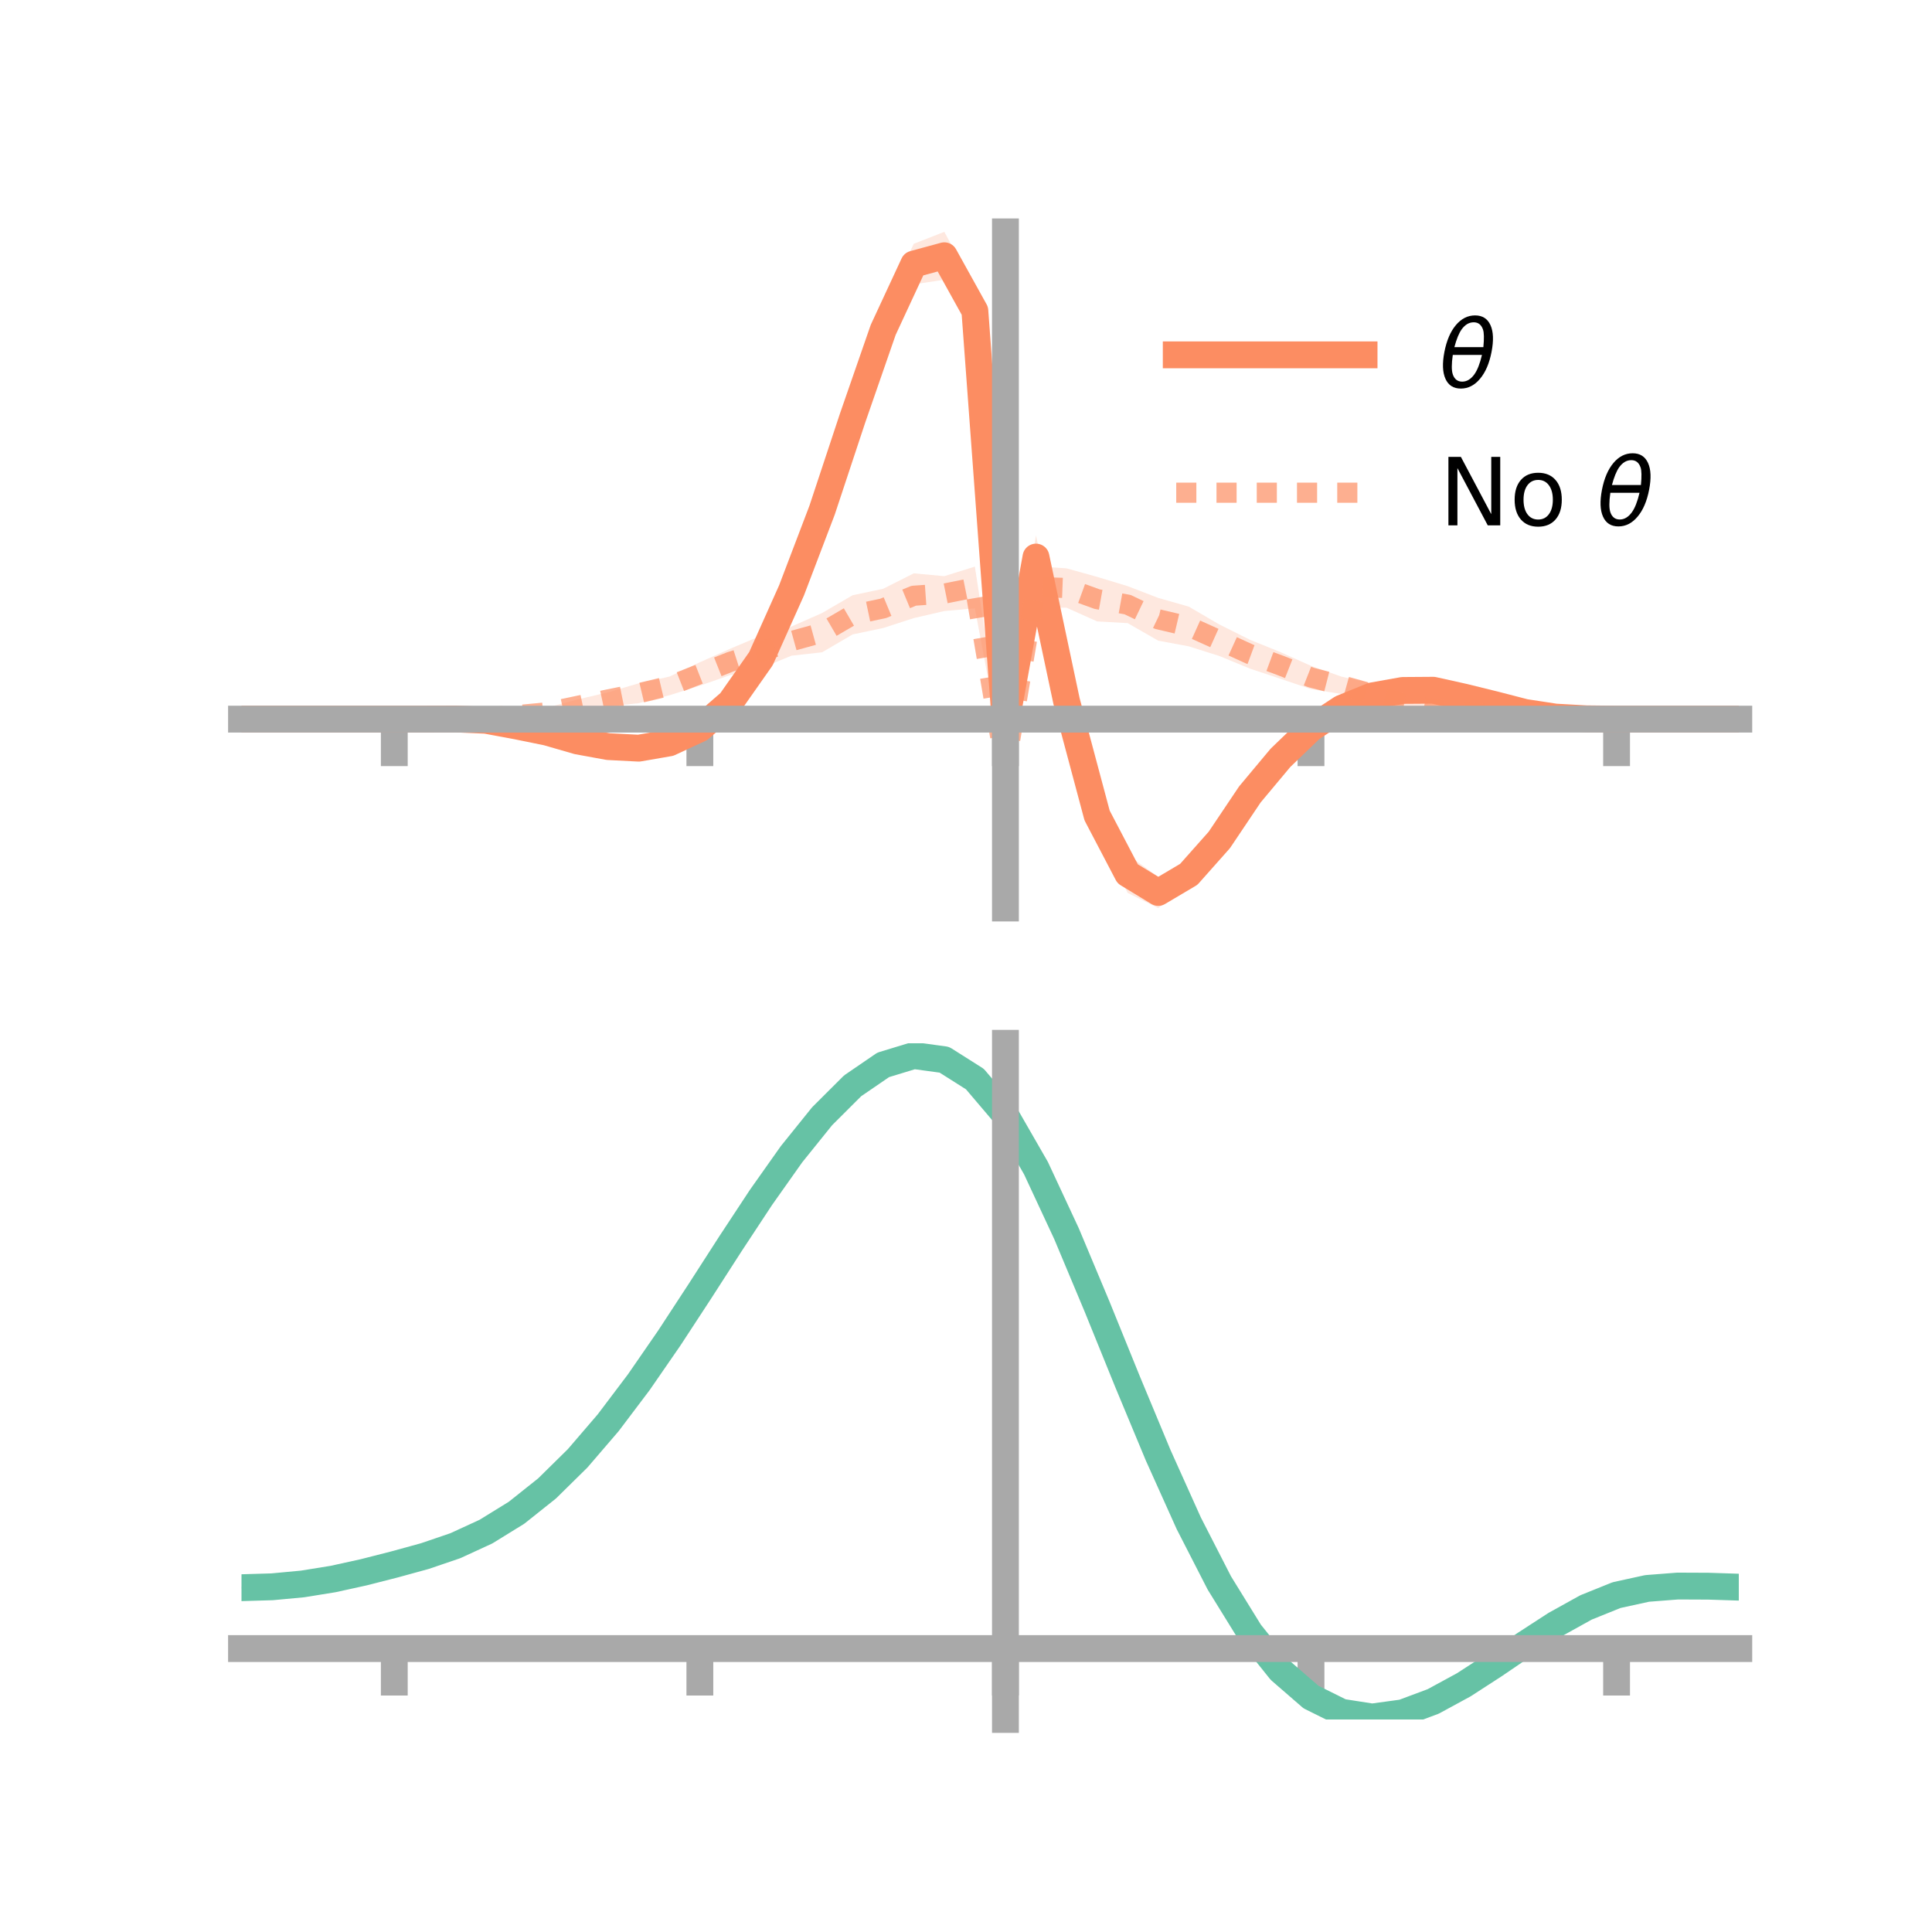 <?xml version="1.0" encoding="utf-8" standalone="no"?>
<!DOCTYPE svg PUBLIC "-//W3C//DTD SVG 1.1//EN"
  "http://www.w3.org/Graphics/SVG/1.1/DTD/svg11.dtd">
<!-- Created with matplotlib (https://matplotlib.org/) -->
<svg height="144pt" version="1.1" viewBox="0 0 144 144" width="144pt" xmlns="http://www.w3.org/2000/svg" xmlns:xlink="http://www.w3.org/1999/xlink">
 <defs>
  <style type="text/css">*{stroke-linecap:butt;stroke-linejoin:round;}</style>
 </defs>
 <g id="figure_1">
  <g id="patch_1">
   <path d="M 0 144 
L 144 144 
L 144 0 
L 0 0 
z
" style="fill:none;"/>
  </g>
  <g id="axes_1">
   <g id="patch_2">
    <path d="M 18 67.68 
L 129.6 67.68 
L 129.6 17.28 
L 18 17.28 
z
" style="fill:none;"/>
   </g>
   <g id="PolyCollection_1">
    <path clip-path="url(#p84a2d43dec)" d="M 18 53.601 
L 18 53.601 
L 20.278 53.601 
L 22.555 53.601 
L 24.833 53.601 
L 27.11 53.601 
L 29.388 53.601 
L 31.665 53.556 
L 33.943 53.455 
L 36.22 53.428 
L 38.498 53.842 
L 40.776 54.191 
L 43.053 54.904 
L 45.331 55.263 
L 47.608 55.387 
L 49.886 55.013 
L 52.163 53.785 
L 54.441 51.82 
L 56.718 48.483 
L 58.996 43.231 
L 61.273 36.927 
L 63.551 29.992 
L 65.829 22.999 
L 68.106 18.172 
L 70.384 17.28 
L 72.661 21.474 
L 74.939 53.717 
L 77.216 39.901 
L 79.494 50.601 
L 81.771 59.473 
L 84.049 63.707 
L 86.327 65.355 
L 88.604 64.259 
L 90.882 61.915 
L 93.159 58.558 
L 95.437 56.008 
L 97.714 53.768 
L 99.992 52.393 
L 102.269 51.467 
L 104.547 51.075 
L 106.824 51.047 
L 109.102 51.602 
L 111.38 52.217 
L 113.657 52.867 
L 115.935 53.312 
L 118.212 53.527 
L 120.49 53.601 
L 122.767 53.601 
L 125.045 53.601 
L 127.322 53.601 
L 129.6 53.601 
L 129.6 53.601 
L 129.6 53.601 
L 127.322 53.601 
L 125.045 53.601 
L 122.767 53.601 
L 120.49 53.601 
L 118.212 53.623 
L 115.935 53.583 
L 113.657 53.334 
L 111.38 52.807 
L 109.102 52.303 
L 106.824 51.845 
L 104.547 51.849 
L 102.269 52.268 
L 99.992 53.197 
L 97.714 54.823 
L 95.437 56.963 
L 93.159 59.864 
L 90.882 63.291 
L 88.604 66.077 
L 86.327 67.68 
L 84.049 66.552 
L 81.771 62.092 
L 79.494 53.924 
L 77.216 43.141 
L 74.939 54.374 
L 72.661 24.864 
L 70.384 20.847 
L 68.106 21.195 
L 65.829 26.17 
L 63.551 32.307 
L 61.273 39.128 
L 58.996 44.78 
L 56.718 49.702 
L 54.441 52.848 
L 52.163 54.839 
L 49.886 55.727 
L 47.608 56.144 
L 45.331 56.032 
L 43.053 55.559 
L 40.776 54.956 
L 38.498 54.376 
L 36.22 53.945 
L 33.943 53.719 
L 31.665 53.642 
L 29.388 53.601 
L 27.11 53.601 
L 24.833 53.601 
L 22.555 53.601 
L 20.278 53.601 
L 18 53.601 
z
" style="fill:#fc8d62;fill-opacity:0.2;"/>
   </g>
   <g id="PolyCollection_2">
    <path clip-path="url(#p84a2d43dec)" d="M 18 53.601 
L 18 53.601 
L 20.278 53.601 
L 22.555 53.601 
L 24.833 53.601 
L 27.11 53.601 
L 29.388 53.601 
L 31.665 53.563 
L 33.943 53.453 
L 36.22 53.297 
L 38.498 53.061 
L 40.776 52.735 
L 43.053 52.132 
L 45.331 51.601 
L 47.608 50.929 
L 49.886 50.434 
L 52.163 49.361 
L 54.441 48.345 
L 56.718 47.383 
L 58.996 46.697 
L 61.273 45.69 
L 63.551 44.365 
L 65.829 43.884 
L 68.106 42.733 
L 70.384 42.944 
L 72.661 42.231 
L 74.939 56.984 
L 77.216 42.208 
L 79.494 42.361 
L 81.771 42.996 
L 84.049 43.688 
L 86.327 44.565 
L 88.604 45.214 
L 90.882 46.545 
L 93.159 47.684 
L 95.437 48.605 
L 97.714 49.63 
L 99.992 50.434 
L 102.269 50.947 
L 104.547 51.967 
L 106.824 52.379 
L 109.102 52.697 
L 111.38 53.041 
L 113.657 53.325 
L 115.935 53.447 
L 118.212 53.551 
L 120.49 53.601 
L 122.767 53.601 
L 125.045 53.601 
L 127.322 53.601 
L 129.6 53.601 
L 129.6 53.601 
L 129.6 53.601 
L 127.322 53.601 
L 125.045 53.601 
L 122.767 53.601 
L 120.49 53.601 
L 118.212 53.633 
L 115.935 53.683 
L 113.657 53.651 
L 111.38 53.53 
L 109.102 53.475 
L 106.824 53.323 
L 104.547 52.877 
L 102.269 52.481 
L 99.992 51.728 
L 97.714 51.362 
L 95.437 50.592 
L 93.159 49.833 
L 90.882 48.894 
L 88.604 48.174 
L 86.327 47.752 
L 84.049 46.444 
L 81.771 46.316 
L 79.494 45.294 
L 77.216 45.278 
L 74.939 57.468 
L 72.661 45.342 
L 70.384 45.543 
L 68.106 46.071 
L 65.829 46.808 
L 63.551 47.286 
L 61.273 48.619 
L 58.996 48.87 
L 56.718 49.807 
L 54.441 50.31 
L 52.163 51.107 
L 49.886 51.824 
L 47.608 52.411 
L 45.331 52.66 
L 43.053 53.091 
L 40.776 53.451 
L 38.498 53.554 
L 36.22 53.612 
L 33.943 53.665 
L 31.665 53.632 
L 29.388 53.601 
L 27.11 53.601 
L 24.833 53.601 
L 22.555 53.601 
L 20.278 53.601 
L 18 53.601 
z
" style="fill:#fc8d62;fill-opacity:0.2;"/>
   </g>
   <g id="matplotlib.axis_1">
    <g id="xtick_1">
     <g id="line2d_1">
      <defs>
       <path d="M 0 0 
L 0 3.5 
" id="mcaa0e08b09" style="stroke:#a9a9a9;stroke-width:2;"/>
      </defs>
      <g>
       <use style="fill:#a9a9a9;stroke:#a9a9a9;stroke-width:2;" x="29.388" xlink:href="#mcaa0e08b09" y="53.601"/>
      </g>
     </g>
    </g>
    <g id="xtick_2">
     <g id="line2d_2">
      <g>
       <use style="fill:#a9a9a9;stroke:#a9a9a9;stroke-width:2;" x="52.163" xlink:href="#mcaa0e08b09" y="53.601"/>
      </g>
     </g>
    </g>
    <g id="xtick_3">
     <g id="line2d_3">
      <g>
       <use style="fill:#a9a9a9;stroke:#a9a9a9;stroke-width:2;" x="74.939" xlink:href="#mcaa0e08b09" y="53.601"/>
      </g>
     </g>
    </g>
    <g id="xtick_4">
     <g id="line2d_4">
      <g>
       <use style="fill:#a9a9a9;stroke:#a9a9a9;stroke-width:2;" x="97.714" xlink:href="#mcaa0e08b09" y="53.601"/>
      </g>
     </g>
    </g>
    <g id="xtick_5">
     <g id="line2d_5">
      <g>
       <use style="fill:#a9a9a9;stroke:#a9a9a9;stroke-width:2;" x="120.49" xlink:href="#mcaa0e08b09" y="53.601"/>
      </g>
     </g>
    </g>
   </g>
   <g id="matplotlib.axis_2"/>
   <g id="line2d_6">
    <path clip-path="url(#p84a2d43dec)" d="M 18 53.601 
L 20.278 53.601 
L 22.555 53.601 
L 24.833 53.601 
L 27.11 53.601 
L 29.388 53.601 
L 31.665 53.599 
L 33.943 53.587 
L 36.22 53.686 
L 38.498 54.109 
L 40.776 54.573 
L 43.053 55.231 
L 45.331 55.647 
L 47.608 55.765 
L 49.886 55.37 
L 52.163 54.312 
L 54.441 52.334 
L 56.718 49.092 
L 58.996 44.005 
L 61.273 38.028 
L 63.551 31.149 
L 65.829 24.585 
L 68.106 19.683 
L 70.384 19.063 
L 72.661 23.169 
L 74.939 54.045 
L 77.216 41.521 
L 79.494 52.262 
L 81.771 60.782 
L 84.049 65.13 
L 86.327 66.517 
L 88.604 65.168 
L 90.882 62.603 
L 93.159 59.211 
L 95.437 56.486 
L 97.714 54.295 
L 99.992 52.795 
L 102.269 51.868 
L 104.547 51.462 
L 106.824 51.446 
L 109.102 51.952 
L 111.38 52.512 
L 113.657 53.1 
L 115.935 53.448 
L 118.212 53.575 
L 120.49 53.601 
L 122.767 53.601 
L 125.045 53.601 
L 127.322 53.601 
L 129.6 53.601 
" style="fill:none;stroke:#fc8d62;stroke-linecap:square;stroke-width:2;"/>
   </g>
   <g id="line2d_7">
    <path clip-path="url(#p84a2d43dec)" d="M 18 53.601 
L 20.278 53.601 
L 22.555 53.601 
L 24.833 53.601 
L 27.11 53.601 
L 29.388 53.601 
L 31.665 53.598 
L 33.943 53.559 
L 36.22 53.455 
L 38.498 53.308 
L 40.776 53.093 
L 43.053 52.612 
L 45.331 52.131 
L 47.608 51.67 
L 49.886 51.129 
L 52.163 50.234 
L 54.441 49.327 
L 56.718 48.595 
L 58.996 47.784 
L 61.273 47.155 
L 63.551 45.826 
L 65.829 45.346 
L 68.106 44.402 
L 70.384 44.244 
L 72.661 43.787 
L 74.939 57.226 
L 77.216 43.743 
L 79.494 43.828 
L 81.771 44.656 
L 84.049 45.066 
L 86.327 46.159 
L 88.604 46.694 
L 90.882 47.72 
L 93.159 48.758 
L 95.437 49.599 
L 97.714 50.496 
L 99.992 51.081 
L 102.269 51.714 
L 104.547 52.422 
L 106.824 52.851 
L 109.102 53.086 
L 111.38 53.285 
L 113.657 53.488 
L 115.935 53.565 
L 118.212 53.592 
L 120.49 53.601 
L 122.767 53.601 
L 125.045 53.601 
L 127.322 53.601 
L 129.6 53.601 
" style="fill:none;stroke:#fc8d62;stroke-dasharray:1.5,1.5;stroke-dashoffset:0;stroke-opacity:0.7;stroke-width:1.5;"/>
   </g>
   <g id="patch_3">
    <path d="M 74.939 67.68 
L 74.939 17.28 
" style="fill:none;stroke:#a9a9a9;stroke-linecap:square;stroke-linejoin:miter;stroke-width:2;"/>
   </g>
   <g id="patch_4">
    <path d="M 129.6 67.68 
L 129.6 17.28 
" style="fill:none;"/>
   </g>
   <g id="patch_5">
    <path d="M 18 53.601 
L 129.6 53.601 
" style="fill:none;stroke:#a9a9a9;stroke-linecap:square;stroke-linejoin:miter;stroke-width:2;"/>
   </g>
   <g id="patch_6">
    <path d="M 18 17.28 
L 129.6 17.28 
" style="fill:none;"/>
   </g>
   <g id="legend_1">
    <g id="line2d_8">
     <path d="M 87.67 26.449 
L 101.67 26.449 
" style="fill:none;stroke:#fc8d62;stroke-linecap:square;stroke-width:2;"/>
    </g>
    <g id="line2d_9"/>
    <g id="text_1">
     <!-- $\theta$ -->
     <g transform="translate(107.27 28.899)scale(0.07 -0.07)">
      <defs>
       <path d="M 45.516 34.672 
L 14.453 34.672 
Q 12.359 20.062 14.5 13.875 
Q 17.188 6.25 24.469 6.25 
Q 31.781 6.25 37.359 13.922 
Q 42.234 20.656 45.516 34.672 
z
M 47.016 42.969 
Q 48.344 56.844 46.625 61.719 
Q 43.953 69.438 36.766 69.438 
Q 29.297 69.438 23.828 61.812 
Q 19.531 55.672 16.156 42.969 
z
M 38.188 76.766 
Q 49.906 76.766 54.594 66.406 
Q 59.281 56.109 55.719 37.844 
Q 52.203 19.625 43.453 9.281 
Q 34.766 -1.125 23.047 -1.125 
Q 11.281 -1.125 6.641 9.281 
Q 2 19.625 5.516 37.844 
Q 9.078 56.109 17.719 66.406 
Q 26.422 76.766 38.188 76.766 
z
" id="DejaVuSans-Oblique-952"/>
      </defs>
      <use transform="translate(0 0.234)" xlink:href="#DejaVuSans-Oblique-952"/>
     </g>
    </g>
    <g id="line2d_10">
     <path d="M 87.67 36.724 
L 101.67 36.724 
" style="fill:none;stroke:#fc8d62;stroke-dasharray:1.5,1.5;stroke-dashoffset:0;stroke-opacity:0.7;stroke-width:1.5;"/>
    </g>
    <g id="line2d_11"/>
    <g id="text_2">
     <!-- No $\theta$ -->
     <g transform="translate(107.27 39.174)scale(0.07 -0.07)">
      <defs>
       <path d="M 9.812 72.906 
L 23.094 72.906 
L 55.422 11.922 
L 55.422 72.906 
L 64.984 72.906 
L 64.984 0 
L 51.703 0 
L 19.391 60.984 
L 19.391 0 
L 9.812 0 
z
" id="DejaVuSans-78"/>
       <path d="M 30.609 48.391 
Q 23.391 48.391 19.188 42.75 
Q 14.984 37.109 14.984 27.297 
Q 14.984 17.484 19.156 11.844 
Q 23.344 6.203 30.609 6.203 
Q 37.797 6.203 41.984 11.859 
Q 46.188 17.531 46.188 27.297 
Q 46.188 37.016 41.984 42.703 
Q 37.797 48.391 30.609 48.391 
z
M 30.609 56 
Q 42.328 56 49.016 48.375 
Q 55.719 40.766 55.719 27.297 
Q 55.719 13.875 49.016 6.219 
Q 42.328 -1.422 30.609 -1.422 
Q 18.844 -1.422 12.172 6.219 
Q 5.516 13.875 5.516 27.297 
Q 5.516 40.766 12.172 48.375 
Q 18.844 56 30.609 56 
z
" id="DejaVuSans-111"/>
       <path id="DejaVuSans-32"/>
      </defs>
      <use transform="translate(0 0.234)" xlink:href="#DejaVuSans-78"/>
      <use transform="translate(74.805 0.234)" xlink:href="#DejaVuSans-111"/>
      <use transform="translate(135.986 0.234)" xlink:href="#DejaVuSans-32"/>
      <use transform="translate(167.773 0.234)" xlink:href="#DejaVuSans-Oblique-952"/>
     </g>
    </g>
   </g>
  </g>
  <g id="axes_2">
   <g id="patch_7">
    <path d="M 18 128.16 
L 129.6 128.16 
L 129.6 77.76 
L 18 77.76 
z
" style="fill:none;"/>
   </g>
   <g id="PolyCollection_3">
    <path clip-path="url(#p6e1ddb498c)" d="M 18 118.413 
L 18 118.262 
L 20.278 118.197 
L 22.555 117.977 
L 24.833 117.597 
L 27.11 117.08 
L 29.388 116.482 
L 31.665 115.841 
L 33.943 115.048 
L 36.22 113.984 
L 38.498 112.557 
L 40.776 110.714 
L 43.053 108.434 
L 45.331 105.731 
L 47.608 102.655 
L 49.886 99.284 
L 52.163 95.724 
L 54.441 92.104 
L 56.718 88.569 
L 58.996 85.274 
L 61.273 82.384 
L 63.551 80.063 
L 65.829 78.47 
L 68.106 77.76 
L 70.384 78.073 
L 72.661 79.537 
L 74.939 82.258 
L 77.216 86.275 
L 79.494 91.237 
L 81.771 96.752 
L 84.049 102.451 
L 86.327 108.008 
L 88.604 113.153 
L 90.882 117.672 
L 93.159 121.417 
L 95.437 124.3 
L 97.714 126.296 
L 99.992 127.434 
L 102.269 127.793 
L 104.547 127.484 
L 106.824 126.642 
L 109.102 125.415 
L 111.38 123.958 
L 113.657 122.424 
L 115.935 120.959 
L 118.212 119.703 
L 120.49 118.786 
L 122.767 118.29 
L 125.045 118.118 
L 127.322 118.134 
L 129.6 118.217 
L 129.6 118.38 
L 129.6 118.38 
L 127.322 118.315 
L 125.045 118.313 
L 122.767 118.494 
L 120.49 118.995 
L 118.212 119.916 
L 115.935 121.186 
L 113.657 122.677 
L 111.38 124.244 
L 109.102 125.734 
L 106.824 126.987 
L 104.547 127.844 
L 102.269 128.16 
L 99.992 127.806 
L 97.714 126.682 
L 95.437 124.729 
L 93.159 121.926 
L 90.882 118.297 
L 88.604 113.923 
L 86.327 108.942 
L 84.049 103.558 
L 81.771 98.03 
L 79.494 92.677 
L 77.216 87.857 
L 74.939 83.956 
L 72.661 81.317 
L 70.384 79.898 
L 68.106 79.592 
L 65.829 80.27 
L 63.551 81.795 
L 61.273 84.017 
L 58.996 86.781 
L 56.718 89.93 
L 54.441 93.309 
L 52.163 96.768 
L 49.886 100.172 
L 47.608 103.401 
L 45.331 106.354 
L 43.053 108.958 
L 40.776 111.162 
L 38.498 112.949 
L 36.22 114.333 
L 33.943 115.364 
L 31.665 116.124 
L 29.388 116.734 
L 27.11 117.298 
L 24.833 117.783 
L 22.555 118.138 
L 20.278 118.345 
L 18 118.413 
z
" style="fill:#66c2a5;fill-opacity:0.2;"/>
   </g>
   <g id="matplotlib.axis_3">
    <g id="xtick_6">
     <g id="line2d_12">
      <g>
       <use style="fill:#a9a9a9;stroke:#a9a9a9;stroke-width:2;" x="29.388" xlink:href="#mcaa0e08b09" y="122.874"/>
      </g>
     </g>
    </g>
    <g id="xtick_7">
     <g id="line2d_13">
      <g>
       <use style="fill:#a9a9a9;stroke:#a9a9a9;stroke-width:2;" x="52.163" xlink:href="#mcaa0e08b09" y="122.874"/>
      </g>
     </g>
    </g>
    <g id="xtick_8">
     <g id="line2d_14">
      <g>
       <use style="fill:#a9a9a9;stroke:#a9a9a9;stroke-width:2;" x="74.939" xlink:href="#mcaa0e08b09" y="122.874"/>
      </g>
     </g>
    </g>
    <g id="xtick_9">
     <g id="line2d_15">
      <g>
       <use style="fill:#a9a9a9;stroke:#a9a9a9;stroke-width:2;" x="97.714" xlink:href="#mcaa0e08b09" y="122.874"/>
      </g>
     </g>
    </g>
    <g id="xtick_10">
     <g id="line2d_16">
      <g>
       <use style="fill:#a9a9a9;stroke:#a9a9a9;stroke-width:2;" x="120.49" xlink:href="#mcaa0e08b09" y="122.874"/>
      </g>
     </g>
    </g>
   </g>
   <g id="matplotlib.axis_4"/>
   <g id="line2d_17">
    <path clip-path="url(#p6e1ddb498c)" d="M 18 118.338 
L 20.278 118.271 
L 22.555 118.058 
L 24.833 117.69 
L 27.11 117.189 
L 29.388 116.608 
L 31.665 115.983 
L 33.943 115.206 
L 36.22 114.158 
L 38.498 112.753 
L 40.776 110.938 
L 43.053 108.696 
L 45.331 106.043 
L 47.608 103.028 
L 49.886 99.728 
L 52.163 96.246 
L 54.441 92.707 
L 56.718 89.25 
L 58.996 86.028 
L 61.273 83.201 
L 63.551 80.929 
L 65.829 79.37 
L 68.106 78.676 
L 70.384 78.986 
L 72.661 80.427 
L 74.939 83.107 
L 77.216 87.066 
L 79.494 91.957 
L 81.771 97.391 
L 84.049 103.004 
L 86.327 108.475 
L 88.604 113.538 
L 90.882 117.984 
L 93.159 121.671 
L 95.437 124.515 
L 97.714 126.489 
L 99.992 127.62 
L 102.269 127.976 
L 104.547 127.664 
L 106.824 126.814 
L 109.102 125.575 
L 111.38 124.101 
L 113.657 122.55 
L 115.935 121.072 
L 118.212 119.809 
L 120.49 118.89 
L 122.767 118.392 
L 125.045 118.215 
L 127.322 118.225 
L 129.6 118.298 
" style="fill:none;stroke:#66c2a5;stroke-linecap:square;stroke-width:2;"/>
   </g>
   <g id="patch_8">
    <path d="M 74.939 128.16 
L 74.939 77.76 
" style="fill:none;stroke:#a9a9a9;stroke-linecap:square;stroke-linejoin:miter;stroke-width:2;"/>
   </g>
   <g id="patch_9">
    <path d="M 129.6 128.16 
L 129.6 77.76 
" style="fill:none;"/>
   </g>
   <g id="patch_10">
    <path d="M 18 122.874 
L 129.6 122.874 
" style="fill:none;stroke:#a9a9a9;stroke-linecap:square;stroke-linejoin:miter;stroke-width:2;"/>
   </g>
   <g id="patch_11">
    <path d="M 18 77.76 
L 129.6 77.76 
" style="fill:none;"/>
   </g>
  </g>
 </g>
 <defs>
  <clipPath id="p84a2d43dec">
   <rect height="50.4" width="111.6" x="18" y="17.28"/>
  </clipPath>
  <clipPath id="p6e1ddb498c">
   <rect height="50.4" width="111.6" x="18" y="77.76"/>
  </clipPath>
 </defs>
</svg>
